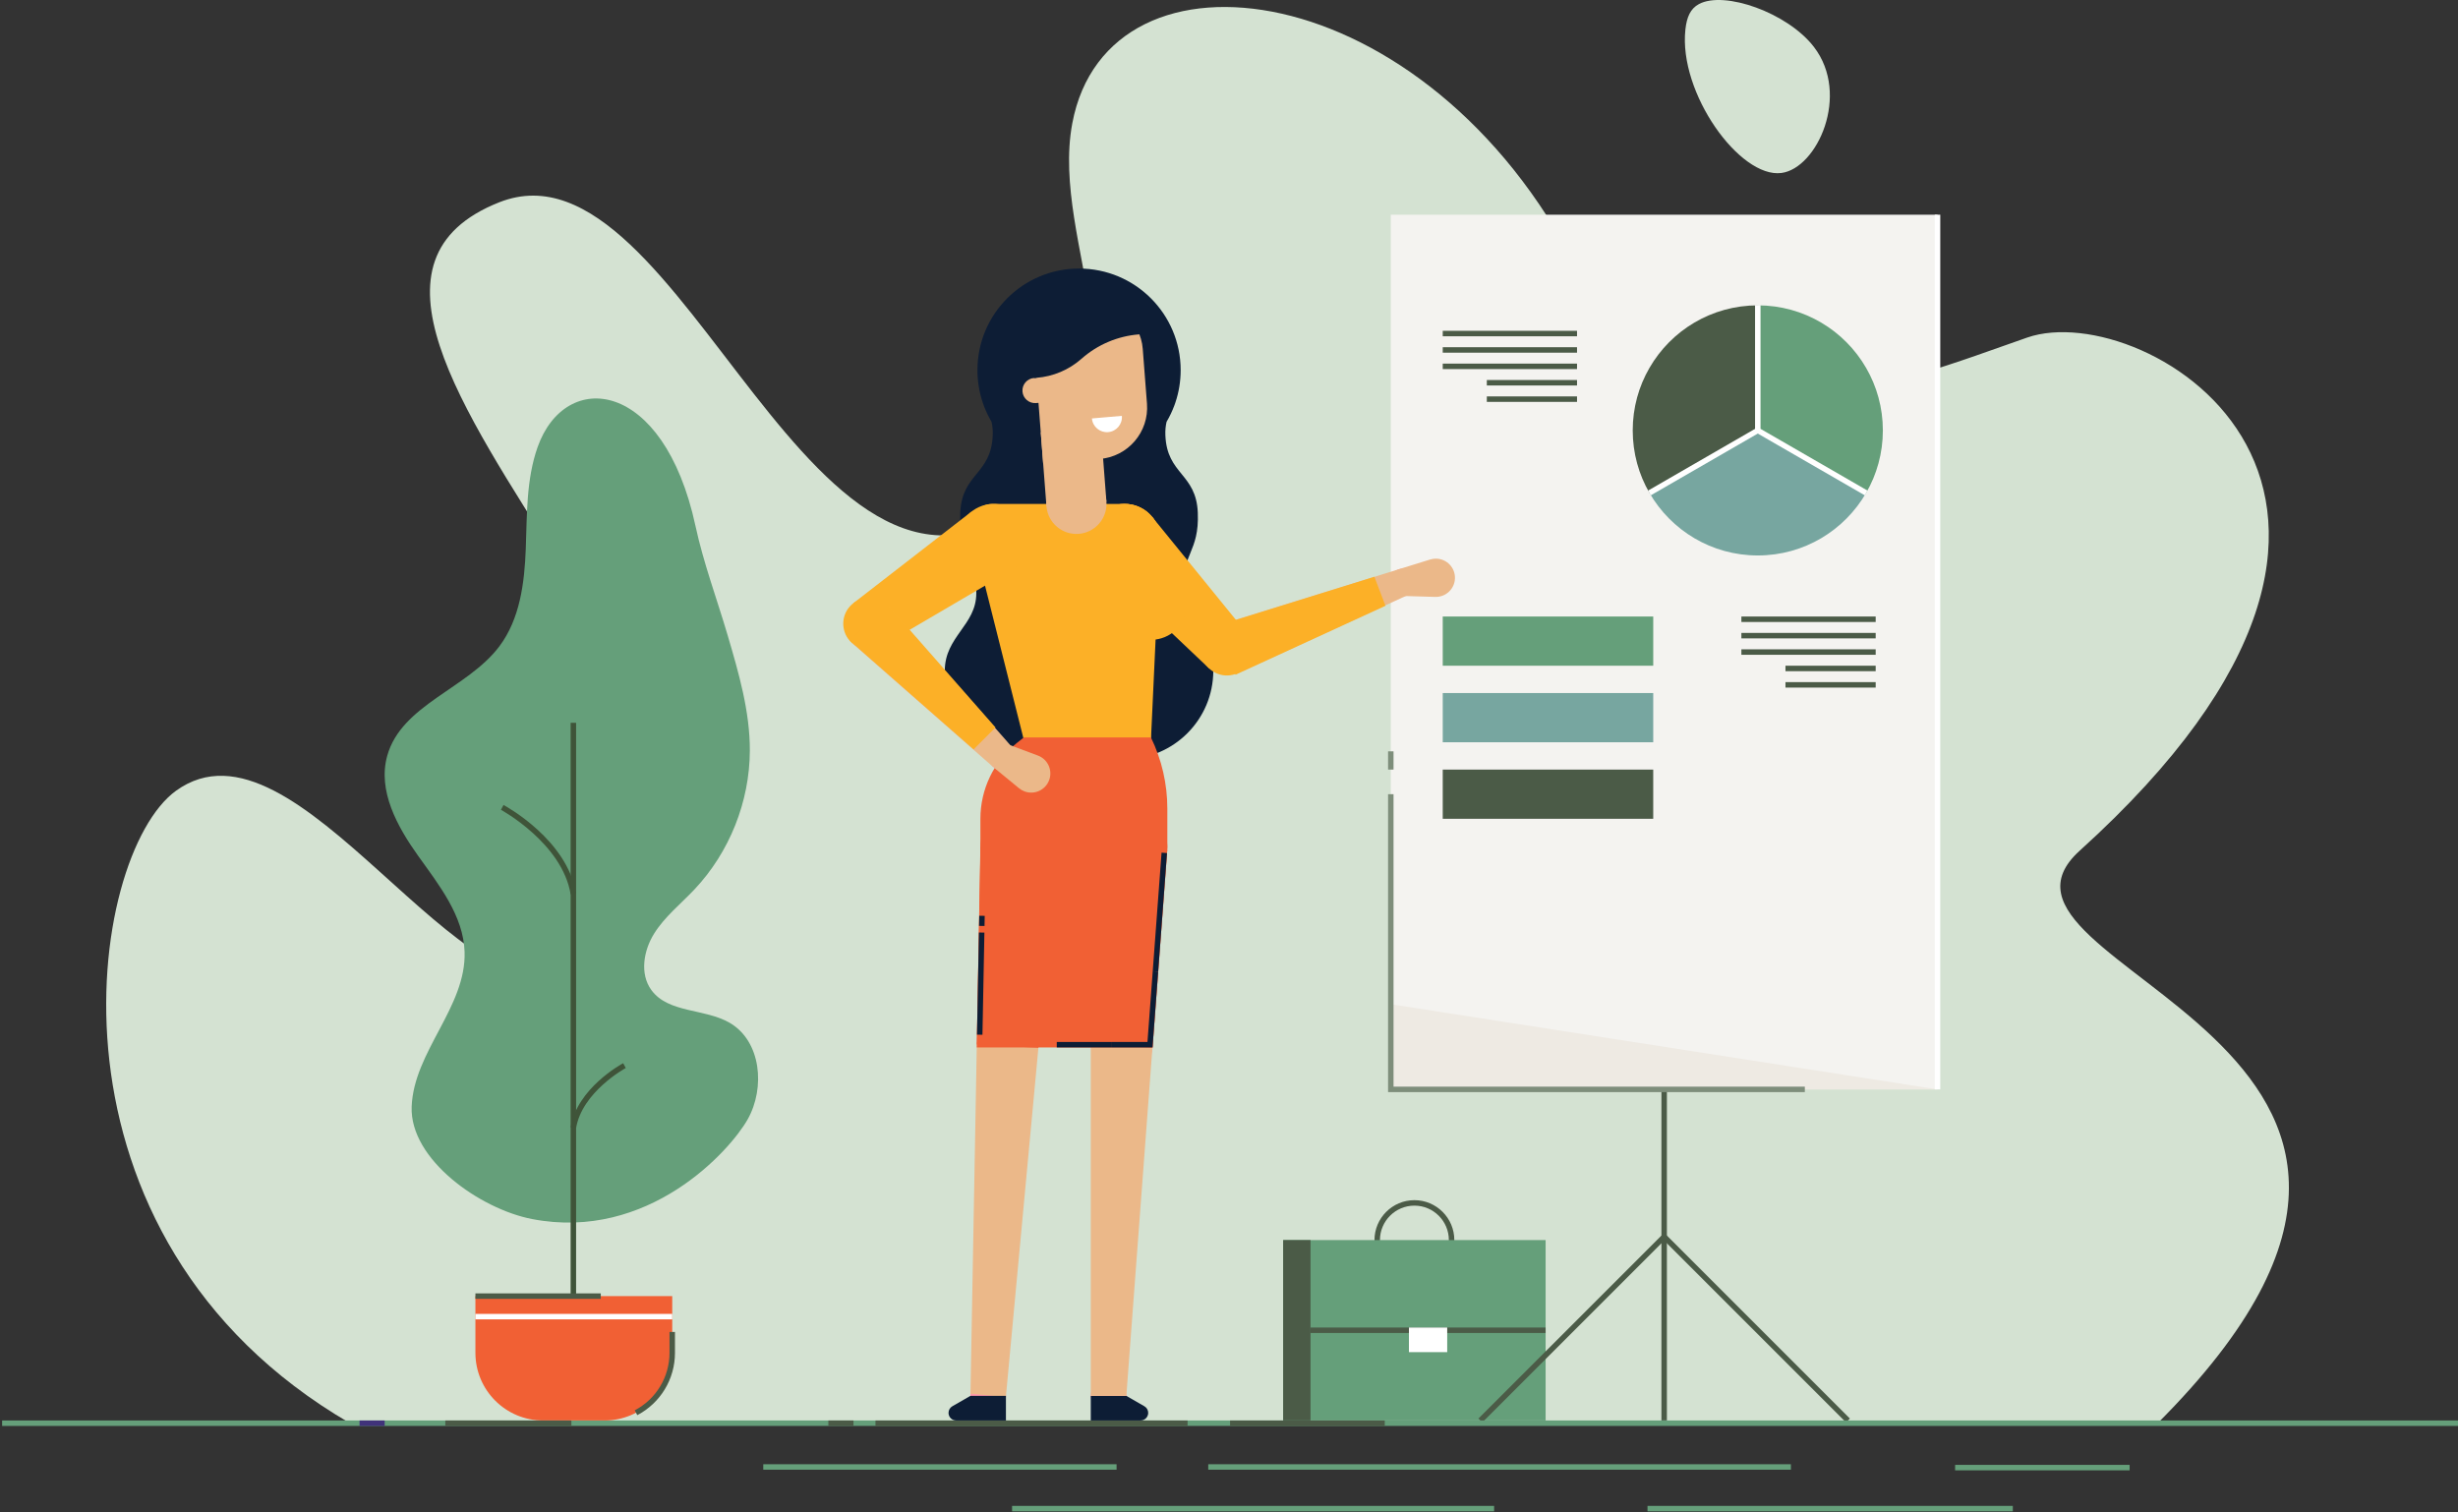 <?xml version="1.0" encoding="UTF-8"?>
<svg width="1079px" height="664px" viewBox="0 0 1079 664" version="1.1" xmlns="http://www.w3.org/2000/svg" xmlns:xlink="http://www.w3.org/1999/xlink">
    <rect x="0" y="0" width="1079" height="664" fill="#333333" stroke="none"/>
    <!-- Generator: Sketch 61.2 (89653) - https://sketch.com -->
    <title>Group 112</title>
    <desc>Created with Sketch.</desc>
    <g id="Page-1" stroke="none" stroke-width="1" fill="none" fill-rule="evenodd">
        <g id="Landing-Page" transform="translate(-69, -1940)">
            <g id="How-We-Do-It" transform="translate(69, 1882)">
                <g id="Group-112" transform="translate(539.5, 390) scale(-1, 1) translate(-539.5, -390) translate(0, 58)">
                    <path d="M131.85,624.822 L925.347,624.822 C1066.146,542.935 1040.748,375.339 1001.724,347.15 C948.372,308.607 876.029,453.691 823.829,427.195 C674.706,351.475 984.788,138.218 859.829,88.806 C778.52,56.654 722.045,302.654 622.905,216.746 C571.324,172.05 618.174,106.974 608.297,54.174 C592.637,-29.609 452.627,-11.746 386.723,117.895 C340.713,208.401 244.971,167.58 189.086,148.188 C137.199,130.188 -7.714,216.409 166.049,373.458 C223.803,425.657 -36.648,456.325 131.85,624.822" id="Fill-1" fill="#D4E2D2"></path>
                    <path d="M339.149,12.913 C338.552,7.512 336.975,3.83 333.234,1.801 C322.144,-4.214 294.311,5.545 282.738,20.6 C266.6,41.595 281.319,73.88 296.997,75.942 C315.237,78.34 342.234,40.802 339.149,12.913" id="Fill-3" fill="#D4E2D2"></path>
                    <path d="M548.609,644.029 L292.837,644.029 L548.609,644.029 Z" id="Fill-5" fill="#659F7A"></path>
                    <polygon id="Fill-7" fill="#659F7A" points="292.837 645.229 548.609 645.229 548.609 642.829 292.837 642.829"></polygon>
                    <path d="M355.786,662.316 L195.42,662.316 L355.786,662.316 Z" id="Fill-9" fill="#659F7A"></path>
                    <polygon id="Fill-10" fill="#659F7A" points="195.42 663.516 355.787 663.516 355.787 661.116 195.42 661.116"></polygon>
                    <path d="M634.724,662.316 L423.122,662.316 L634.724,662.316 Z" id="Fill-11" fill="#659F7A"></path>
                    <polygon id="Fill-12" fill="#659F7A" points="423.122 663.516 634.724 663.516 634.724 661.116 423.122 661.116"></polygon>
                    <path d="M220.753,644.309 L144.15,644.309 L220.753,644.309 Z" id="Fill-13" fill="#659F7A"></path>
                    <polygon id="Fill-14" fill="#659F7A" points="144.15 645.509 220.753 645.509 220.753 643.109 144.15 643.109"></polygon>
                    <path d="M743.949,644.029 L588.85,644.029 L743.949,644.029 Z" id="Fill-15" fill="#659F7A"></path>
                    <polygon id="Fill-16" fill="#659F7A" points="588.85 645.229 743.948 645.229 743.948 642.829 588.85 642.829"></polygon>
                    <path d="M458.112,529.298 C449.773,529.298 442.988,536.081 442.988,544.421 C442.988,552.76 449.773,559.544 458.112,559.544 C466.451,559.544 473.236,552.76 473.236,544.421 C473.236,536.081 466.451,529.298 458.112,529.298 M458.112,561.944 C448.45,561.944 440.588,554.082 440.588,544.421 C440.588,534.759 448.45,526.898 458.112,526.898 C467.774,526.898 475.636,534.759 475.636,544.421 C475.636,554.082 467.774,561.944 458.112,561.944" id="Fill-17" fill="#4B5B47"></path>
                    <polygon id="Fill-18" fill="#659F7A" points="400.512 623.621 515.713 623.621 515.713 544.421 400.512 544.421"></polygon>
                    <polygon id="Fill-19" fill="#4B5B47" points="503.713 623.621 515.713 623.621 515.713 544.421 503.713 544.421"></polygon>
                    <polygon id="Fill-20" fill="#4B5B47" points="400.512 585.22 503.713 585.22 503.713 582.82 400.512 582.82"></polygon>
                    <polygon id="Fill-21" fill="#FFFFFF" points="443.712 593.621 460.512 593.621 460.512 582.82 443.712 582.82"></polygon>
                    <polygon id="Fill-22" fill="#F4F3F0" points="228.474 478.264 468.474 478.264 468.474 94.264 228.474 94.264"></polygon>
                    <polygon id="Fill-23" fill="#4B5B47" points="347.274 623.621 349.674 623.621 349.674 478.264 347.274 478.264"></polygon>
                    <polygon id="Fill-24" fill="#4B5B47" points="428.312 624.469 348.474 544.632 268.638 624.469 266.94 622.772 348.474 541.238 430.009 622.772"></polygon>
                    <polygon id="Fill-25" fill="#EEEAE3" points="468.474 440.873 468.474 478.263 228.474 478.263"></polygon>
                    <path d="M307.374,134.059 L307.374,188.959 L259.823,216.409 C255.146,208.343 252.474,198.958 252.474,188.959 C252.474,178.961 255.146,169.576 259.823,161.509 C269.314,145.092 287.05,134.059 307.374,134.059" id="Fill-26" fill="#659F7A"></path>
                    <path d="M354.926,216.409 C345.434,232.827 327.698,243.859 307.375,243.859 C287.051,243.859 269.315,232.827 259.823,216.409 L307.375,188.959 L354.926,216.409 Z" id="Fill-27" fill="#77A6A0"></path>
                    <path d="M362.274,188.959 C362.274,198.958 359.603,208.343 354.926,216.409 L307.374,188.959 L307.374,134.059 C327.699,134.059 345.435,145.092 354.926,161.509 C359.603,169.576 362.274,178.961 362.274,188.959" id="Fill-28" fill="#4B5B47"></path>
                    <polygon id="Fill-29" fill="#4B5B47" points="255.623 273.065 314.574 273.065 314.574 270.665 255.623 270.665"></polygon>
                    <polygon id="Fill-30" fill="#4B5B47" points="255.623 280.265 314.574 280.265 314.574 277.865 255.623 277.865"></polygon>
                    <polygon id="Fill-31" fill="#4B5B47" points="255.623 287.465 314.574 287.465 314.574 285.065 255.623 285.065"></polygon>
                    <polygon id="Fill-32" fill="#4B5B47" points="255.623 294.665 295.223 294.665 295.223 292.265 255.623 292.265"></polygon>
                    <polygon id="Fill-33" fill="#4B5B47" points="255.623 301.865 295.223 301.865 295.223 299.465 255.623 299.465"></polygon>
                    <polygon id="Fill-34" fill="#4B5B47" points="386.723 147.635 445.674 147.635 445.674 145.235 386.723 145.235"></polygon>
                    <polygon id="Fill-35" fill="#4B5B47" points="386.723 154.835 445.674 154.835 445.674 152.435 386.723 152.435"></polygon>
                    <polygon id="Fill-36" fill="#4B5B47" points="386.723 162.035 445.674 162.035 445.674 159.635 386.723 159.635"></polygon>
                    <polygon id="Fill-37" fill="#4B5B47" points="386.723 169.235 426.323 169.235 426.323 166.835 386.723 166.835"></polygon>
                    <polygon id="Fill-38" fill="#4B5B47" points="386.723 176.435 426.323 176.435 426.323 174.035 386.723 174.035"></polygon>
                    <polygon id="Fill-39" fill="#659F7A" points="353.275 292.264 445.675 292.264 445.675 270.664 353.275 270.664"></polygon>
                    <polygon id="Fill-41" fill="#77A6A0" points="353.275 325.865 445.675 325.865 445.675 304.265 353.275 304.265"></polygon>
                    <polygon id="Fill-42" fill="#4B5B47" points="353.275 359.465 445.675 359.465 445.675 337.865 353.275 337.865"></polygon>
                    <polygon id="Fill-43" fill="#659F7A" points="0 626.02 1078.072 626.02 1078.072 623.62 0 623.62"></polygon>
                    <path d="M773.707,230.888 C770.179,247.24 764.266,262.986 759.544,279.033 C754.684,295.552 749.782,312.357 749.841,329.576 C749.919,351.973 758.806,374.222 774.183,390.507 C780.207,396.889 787.241,402.465 791.883,409.914 C796.523,417.363 798.233,427.593 793.051,434.674 C785.574,444.892 769.579,442.678 758.644,449.061 C744.877,457.098 742.965,477.58 750.814,491.455 C758.663,505.329 794.405,545.025 845.405,535.196 C868.231,530.796 899.172,509.072 898.289,485.842 C897.371,461.654 874.272,442.063 875.058,417.867 C875.574,402.019 886.23,388.623 895.452,375.723 C904.677,362.824 913.271,347.109 909.024,331.831 C902.772,309.339 873.807,302.392 859.781,283.732 C850.747,271.717 848.759,255.912 848.197,240.889 C847.636,225.867 848.02,210.472 843.009,196.3 C830.855,161.925 787.705,166.026 773.707,230.888" id="Fill-44" fill="#659F7A"></path>
                    <polygon id="Fill-45" fill="#3F5439" points="826.11 578.026 828.51 578.026 828.51 317.326 826.11 317.326"></polygon>
                    <path d="M828.494,392.655 L826.125,392.265 C830.007,368.68 856.828,354.013 857.968,353.4 L859.104,355.515 C858.836,355.659 832.181,370.246 828.494,392.655" id="Fill-46" fill="#3F5439"></path>
                    <path d="M826.125,495.318 C823.501,479.368 804.501,468.985 804.311,468.882 L805.448,466.768 C806.271,467.212 825.679,477.824 828.494,494.928 L826.125,495.318 Z" id="Fill-47" fill="#3F5439"></path>
                    <path d="M840.609,623.618 L813.601,623.618 C797.201,623.618 783.905,610.322 783.905,593.922 L783.905,569.026 L870.305,569.026 L870.305,593.922 C870.305,610.322 857.009,623.618 840.609,623.618" id="Fill-48" fill="#F16034"></path>
                    <path d="M799.245,621.286 C789.042,615.924 782.705,605.438 782.705,593.922 L782.705,584.766 L785.105,584.766 L785.105,593.922 C785.105,604.544 790.95,614.215 800.362,619.161 L799.245,621.286 Z" id="Fill-49" fill="#4B5B47"></path>
                    <polygon id="Fill-50" fill="#FFFFFF" points="783.905 579.226 870.305 579.226 870.305 576.826 783.905 576.826"></polygon>
                    <polygon id="Fill-51" fill="#4B5B47" points="815.268 570.226 870.305 570.226 870.305 567.826 815.268 567.826"></polygon>
                    <path d="M828.174,624.821 L883.519,624.821 L828.174,624.821 Z" id="Fill-52" fill="#F8F7FF"></path>
                    <polygon id="Fill-53" fill="#4B5B47" points="828.174 626.02 883.519 626.02 883.519 623.62 828.174 623.62"></polygon>
                    <polygon id="Fill-54" fill="#FFFFFF" points="260.423 217.449 259.223 215.37 306.174 188.267 306.174 133.904 308.574 133.904 308.574 189.652"></polygon>
                    <polygon id="Fill-55" fill="#FFFFFF" points="354.326 217.449 306.774 189.999 307.974 187.92 355.526 215.37"></polygon>
                    <polygon id="Fill-56" fill="#4B5B47" points="471.125 626.022 539.035 626.022 539.035 623.622 471.125 623.622"></polygon>
                    <polygon id="Fill-57" fill="#4B5B47" points="557.687 626.022 694.687 626.022 694.687 623.622 557.687 623.622"></polygon>
                    <polygon id="Fill-58" fill="#4B5B47" points="704.344 626.02 715.369 626.02 715.369 623.62 704.344 623.62"></polygon>
                    <polygon id="Fill-59" fill="#40327A" points="910.141 626.02 921.168 626.02 921.168 623.62 910.141 623.62"></polygon>
                    <polygon id="Fill-60" fill="#FFFFFF" points="227.274 478.264 229.674 478.264 229.674 94.264 227.274 94.264"></polygon>
                    <polygon id="Fill-61" fill="#7E8E7B" points="469.674 479.464 286.722 479.464 286.722 477.064 467.274 477.064 467.274 348.665 469.674 348.665"></polygon>
                    <polygon id="Fill-62" fill="#7E8E7B" points="467.274 337.866 469.674 337.866 469.674 329.855 467.274 329.855"></polygon>
                    <path d="M657.345,277.073 C653.885,272.212 650.427,267.467 650.427,260.432 C650.427,243.098 658.156,242.428 657.461,225.094 C656.768,207.759 643.907,208.44 643.212,191.105 C643.122,188.868 643.328,186.9 643.752,185.151 C645.102,182.876 646.247,180.471 647.172,177.963 C647.34,177.526 647.495,177.076 647.636,176.639 C649.127,172.188 649.925,167.43 649.925,162.494 C649.925,137.867 629.954,117.896 605.327,117.896 C580.688,117.896 560.718,137.867 560.718,162.494 C560.718,167.43 561.515,172.188 563.007,176.639 C563.148,177.076 563.302,177.5 563.457,177.938 L563.469,177.95 C564.395,180.471 565.553,182.889 566.903,185.177 C567.315,186.927 567.52,188.882 567.43,191.105 C566.735,208.44 553.889,207.759 553.194,225.094 C552.5,242.428 560.229,243.098 560.229,260.432 C560.229,267.467 556.769,272.212 553.298,277.073 C549.85,281.946 546.392,286.936 546.392,294.42 C546.392,315.896 563.79,333.296 585.267,333.296 L625.389,333.296 C646.865,333.296 664.251,315.896 664.251,294.42 C664.251,286.936 660.791,281.946 657.345,277.073" id="Fill-63" fill="#0D1D35"></path>
                    <path d="M573.764,324.811 C573.764,340.221 586.256,352.713 601.666,352.713 C617.075,352.713 629.567,340.221 629.567,324.811 C629.567,309.402 617.075,296.91 601.666,296.91 C586.256,296.91 573.764,309.402 573.764,324.811" id="Fill-64" fill="#F04F4F"></path>
                    <path d="M457.172,255.813 C457.075,252.501 459.681,249.737 462.993,249.64 C466.305,249.543 469.07,252.149 469.167,255.461 C469.265,258.773 466.657,261.538 463.345,261.635 C460.033,261.732 457.269,259.125 457.172,255.813" id="Fill-65" fill="#FF95A9"></path>
                    <path d="M569.7,236.825 C569.7,245.441 576.684,252.425 585.3,252.425 C593.916,252.425 600.9,245.441 600.9,236.825 C600.9,228.209 593.916,221.225 585.3,221.225 C576.684,221.225 569.7,228.209 569.7,236.825" id="Fill-66" fill="#FF9C35"></path>
                    <path d="M451.197,245.636 L451.196,245.644 C450.332,245.376 449.414,245.235 448.459,245.263 C443.822,245.4 440.173,249.268 440.309,253.906 C440.445,258.543 444.314,262.192 448.951,262.057 L463.345,261.634 L464.949,249.906 L451.197,245.636 Z" id="Fill-67" fill="#EBB889"></path>
                    <path d="M530.142,280.49 C527.532,286.18 530.028,292.91 535.718,295.52 C541.409,298.13 548.138,295.634 550.748,289.942 C553.359,284.253 550.862,277.523 545.172,274.913 C539.481,272.302 532.752,274.799 530.142,280.49" id="Fill-68" fill="#FCB027"></path>
                    <polygon id="Fill-70" fill="#EBB889" points="543.793 274.385 464.942 249.904 460.668 261.09 535.718 295.519"></polygon>
                    <polygon id="Fill-69" fill="#FCB027" points="573.182 226.98 531.639 278.076 548.245 293.442 596.034 248.127"></polygon>
                    <path d="M600.17,612.821 C600.17,617.129 596.678,620.621 592.37,620.621 C588.062,620.621 584.57,617.129 584.57,612.821 C584.57,608.513 588.062,605.021 592.37,605.021 C596.678,605.021 600.17,608.513 600.17,612.821" id="Fill-71" fill="#FF95A9"></path>
                    <path d="M569.726,237.546 L573.764,324.811 L629.567,324.811 L652.627,233.167 C654.152,227.105 649.568,221.225 643.316,221.225 L585.308,221.225 C576.41,221.225 569.315,228.656 569.726,237.546" id="Fill-72" fill="#FCB027"></path>
                    <path d="M596.619,226.073 C602.547,232.325 602.286,242.198 596.034,248.126 C589.782,254.055 579.908,253.793 573.98,247.541 C568.051,241.29 568.314,231.415 574.566,225.487 C580.818,219.559 590.691,219.822 596.619,226.073" id="Fill-75" fill="#FCB027"></path>
                    <path d="M573.764,323.762 L573.764,323.762 L598.441,323.762 L629.567,323.762 L632.574,326.136 C642.704,334.138 648.631,346.447 648.631,359.487 L648.631,371.686 C648.631,381.115 641.11,388.762 631.831,388.762 L583.369,388.762 C574.09,388.762 566.569,381.115 566.569,371.685 L566.569,354.981 C566.57,344.15 569.033,333.466 573.764,323.762" id="Fill-76" fill="#F16034"></path>
                    <path d="M606.007,248.408 L581.139,229.552 L561.197,255.843 L561.211,255.854 C560.103,257.316 559.222,258.987 558.671,260.852 C556.231,269.115 560.95,277.791 569.213,280.232 C575.611,282.122 582.245,279.706 586.051,274.688 L586.066,274.699 L606.007,248.408 Z" id="Fill-77" fill="#FCB027"></path>
                    <path d="M633.352,334.388 C634.511,337.492 637.967,339.069 641.072,337.911 C644.176,336.752 645.753,333.296 644.594,330.192 C643.436,327.087 639.98,325.51 636.875,326.668 C633.771,327.828 632.193,331.284 633.352,334.388" id="Fill-81" fill="#FF95A9"></path>
                    <path d="M656.289,244.711 C651.933,252.145 642.376,254.64 634.942,250.285 C627.509,245.93 625.013,236.372 629.368,228.938 C633.723,221.505 643.281,219.009 650.714,223.364 C658.149,227.72 660.644,237.277 656.289,244.711" id="Fill-82" fill="#FCB027"></path>
                    <path d="M629.259,347.444 C630.154,347.11 630.952,346.632 631.65,346.059 L631.654,346.067 L642.783,336.927 L636.875,326.669 L623.383,331.703 C619.037,333.326 616.83,338.164 618.451,342.51 C620.074,346.858 624.912,349.066 629.259,347.444" id="Fill-83" fill="#EBB889"></path>
                    <path d="M690.012,282.31 C685.311,278.177 684.849,271.014 688.983,266.311 C693.115,261.61 700.278,261.149 704.981,265.282 C709.683,269.415 710.143,276.577 706.011,281.28 C701.877,285.982 694.714,286.443 690.012,282.31" id="Fill-84" fill="#FCB027"></path>
                    <polygon id="Fill-85" fill="#FCB027" points="652.401 224.505 704.452 264.844 691.766 283.577 634.942 250.284"></polygon>
                    <polygon id="Fill-87" fill="#EBB889" points="704.966 282.324 642.928 336.804 634.466 328.328 688.982 266.312"></polygon>
                    <polygon id="Fill-88" fill="#FCB027" points="651.611 329 642 319.368 689.791 265 706 281.241"></polygon>
                    <polygon id="Fill-89" fill="#FCB027" points="475.676 253.213 470.82 265.956 536.632 296.213 544.82 274.726"></polygon>
                    <path d="M600.17,371.958 C600.17,381.235 592.649,388.758 583.37,388.758 C574.093,388.758 566.57,381.235 566.57,371.958 C566.57,362.68 574.093,355.158 583.37,355.158 C592.649,355.158 600.17,362.68 600.17,371.958" id="Fill-90" fill="#F16034"></path>
                    <path d="M648.559,370.398 C649.42,379.637 642.629,387.824 633.39,388.685 C624.151,389.546 615.965,382.755 615.103,373.517 C614.243,364.277 621.035,356.091 630.273,355.229 C639.511,354.37 647.698,361.161 648.559,370.398" id="Fill-91" fill="#F16034"></path>
                    <path d="M584.57,612.821 L600.17,612.821 L600.17,623.621 L578.313,623.621 C576.467,623.621 574.97,622.123 574.97,620.275 C574.97,619.079 575.609,617.973 576.647,617.376 L584.57,612.821 Z" id="Fill-92" fill="#0D1D35"></path>
                    <path d="M653.021,612.821 C653.021,617.129 649.529,620.621 645.221,620.621 C640.913,620.621 637.421,617.129 637.421,612.821 C637.421,608.513 640.913,605.021 645.221,605.021 C649.529,605.021 653.021,608.513 653.021,612.821" id="Fill-93" fill="#FF95A9"></path>
                    <polygon id="Fill-94" fill="#EBB889" points="650.192 457.492 652.985 611.893 637.454 613.34 623.165 460.011"></polygon>
                    <polygon id="Fill-95" fill="#F16034" points="615.103 373.517 623.163 460.01 650.208 458.515 648.629 371.663"></polygon>
                    <path d="M600.17,458.827 C600.17,466.322 594.095,472.399 586.598,472.399 C579.102,472.399 573.026,466.322 573.026,458.827 C573.026,451.332 579.102,445.254 586.598,445.254 C594.095,445.254 600.17,451.332 600.17,458.827" id="Fill-96" fill="#FF95A9"></path>
                    <polygon id="Fill-97" fill="#EBB889" points="600.169 458.827 600.169 612.819 584.569 612.819 573.025 458.827"></polygon>
                    <polygon id="Fill-98" fill="#F16034" points="600.169 371.958 600.17 458.827 573.063 459.849 566.616 373.223"></polygon>
                    <polygon id="Fill-99" fill="#F16034" points="573.064 459.849 650.234 459.849 648.584 373.223 566.616 373.223"></polygon>
                    <polygon id="Fill-100" fill="#0D1D35" points="570.586 426.551 566.712 374.512 569.106 374.333 572.979 426.374"></polygon>
                    <polygon id="Fill-101" fill="#0D1D35" points="590.886 459.849 573.064 459.849 570.586 426.551 572.979 426.374 575.293 457.449 590.886 457.449"></polygon>
                    <polygon id="Fill-102" fill="#0D1D35" points="590.885 459.848 615.104 459.848 615.104 457.448 590.885 457.448"></polygon>
                    <polygon id="Fill-103" fill="#0D1D35" points="647.727 454.279 646.873 409.426 649.273 409.381 650.127 454.233"></polygon>
                    <polygon id="Fill-104" fill="#0D1D35" points="646.818 406.526 646.734 402.077 649.134 402.031 649.218 406.481"></polygon>
                    <path d="M619.632,222.227 C619.07,229.495 612.723,234.932 605.455,234.372 C598.186,233.81 592.749,227.463 593.31,220.195 C593.871,212.927 600.218,207.488 607.486,208.05 C614.756,208.61 620.193,214.958 619.632,222.227" id="Fill-105" fill="#EBB889"></path>
                    <polygon id="Fill-106" fill="#EBB889" points="593.31 220.194 619.632 222.226 622.134 189.815 595.811 187.784"></polygon>
                    <path d="M600.645,133.196 L602.692,133.355 C615.758,134.363 625.532,145.772 624.524,158.839 L621.084,203.405 L596.302,201.492 C583.857,200.532 574.546,189.663 575.507,177.218 L577.366,153.139 C578.286,141.204 588.71,132.275 600.645,133.196" id="Fill-107" fill="#EBB889"></path>
                    <path d="M624.234,176.952 L618.732,176.528 L619.58,165.525 L625.082,165.948 C628.12,166.182 630.394,168.837 630.159,171.875 C629.925,174.914 627.271,177.186 624.234,176.952" id="Fill-108" fill="#EBB889"></path>
                    <path d="M623.982,165.864 L625.082,165.949 L627.536,134.164 L579.118,130.428 L577.861,146.713 L578.962,146.798 C588.332,147.52 597.21,151.281 604.25,157.507 C609.742,162.366 616.67,165.3 623.982,165.864" id="Fill-109" fill="#0D1D35"></path>
                    <path d="M653.021,612.821 L637.421,612.821 L637.421,623.621 L659.277,623.621 C661.124,623.621 662.622,622.123 662.622,620.275 C662.622,619.079 661.982,617.973 660.944,617.376 L653.021,612.821 Z" id="Fill-110" fill="#0D1D35"></path>
                    <path d="M599.677,183.707 C599.362,187.338 596.163,190.029 592.532,189.714 C588.901,189.4 586.21,186.202 586.525,182.569 L599.677,183.707 Z" id="Fill-111" fill="#FFFFFF"></path>
                </g>
            </g>
        </g>
    </g>
</svg>